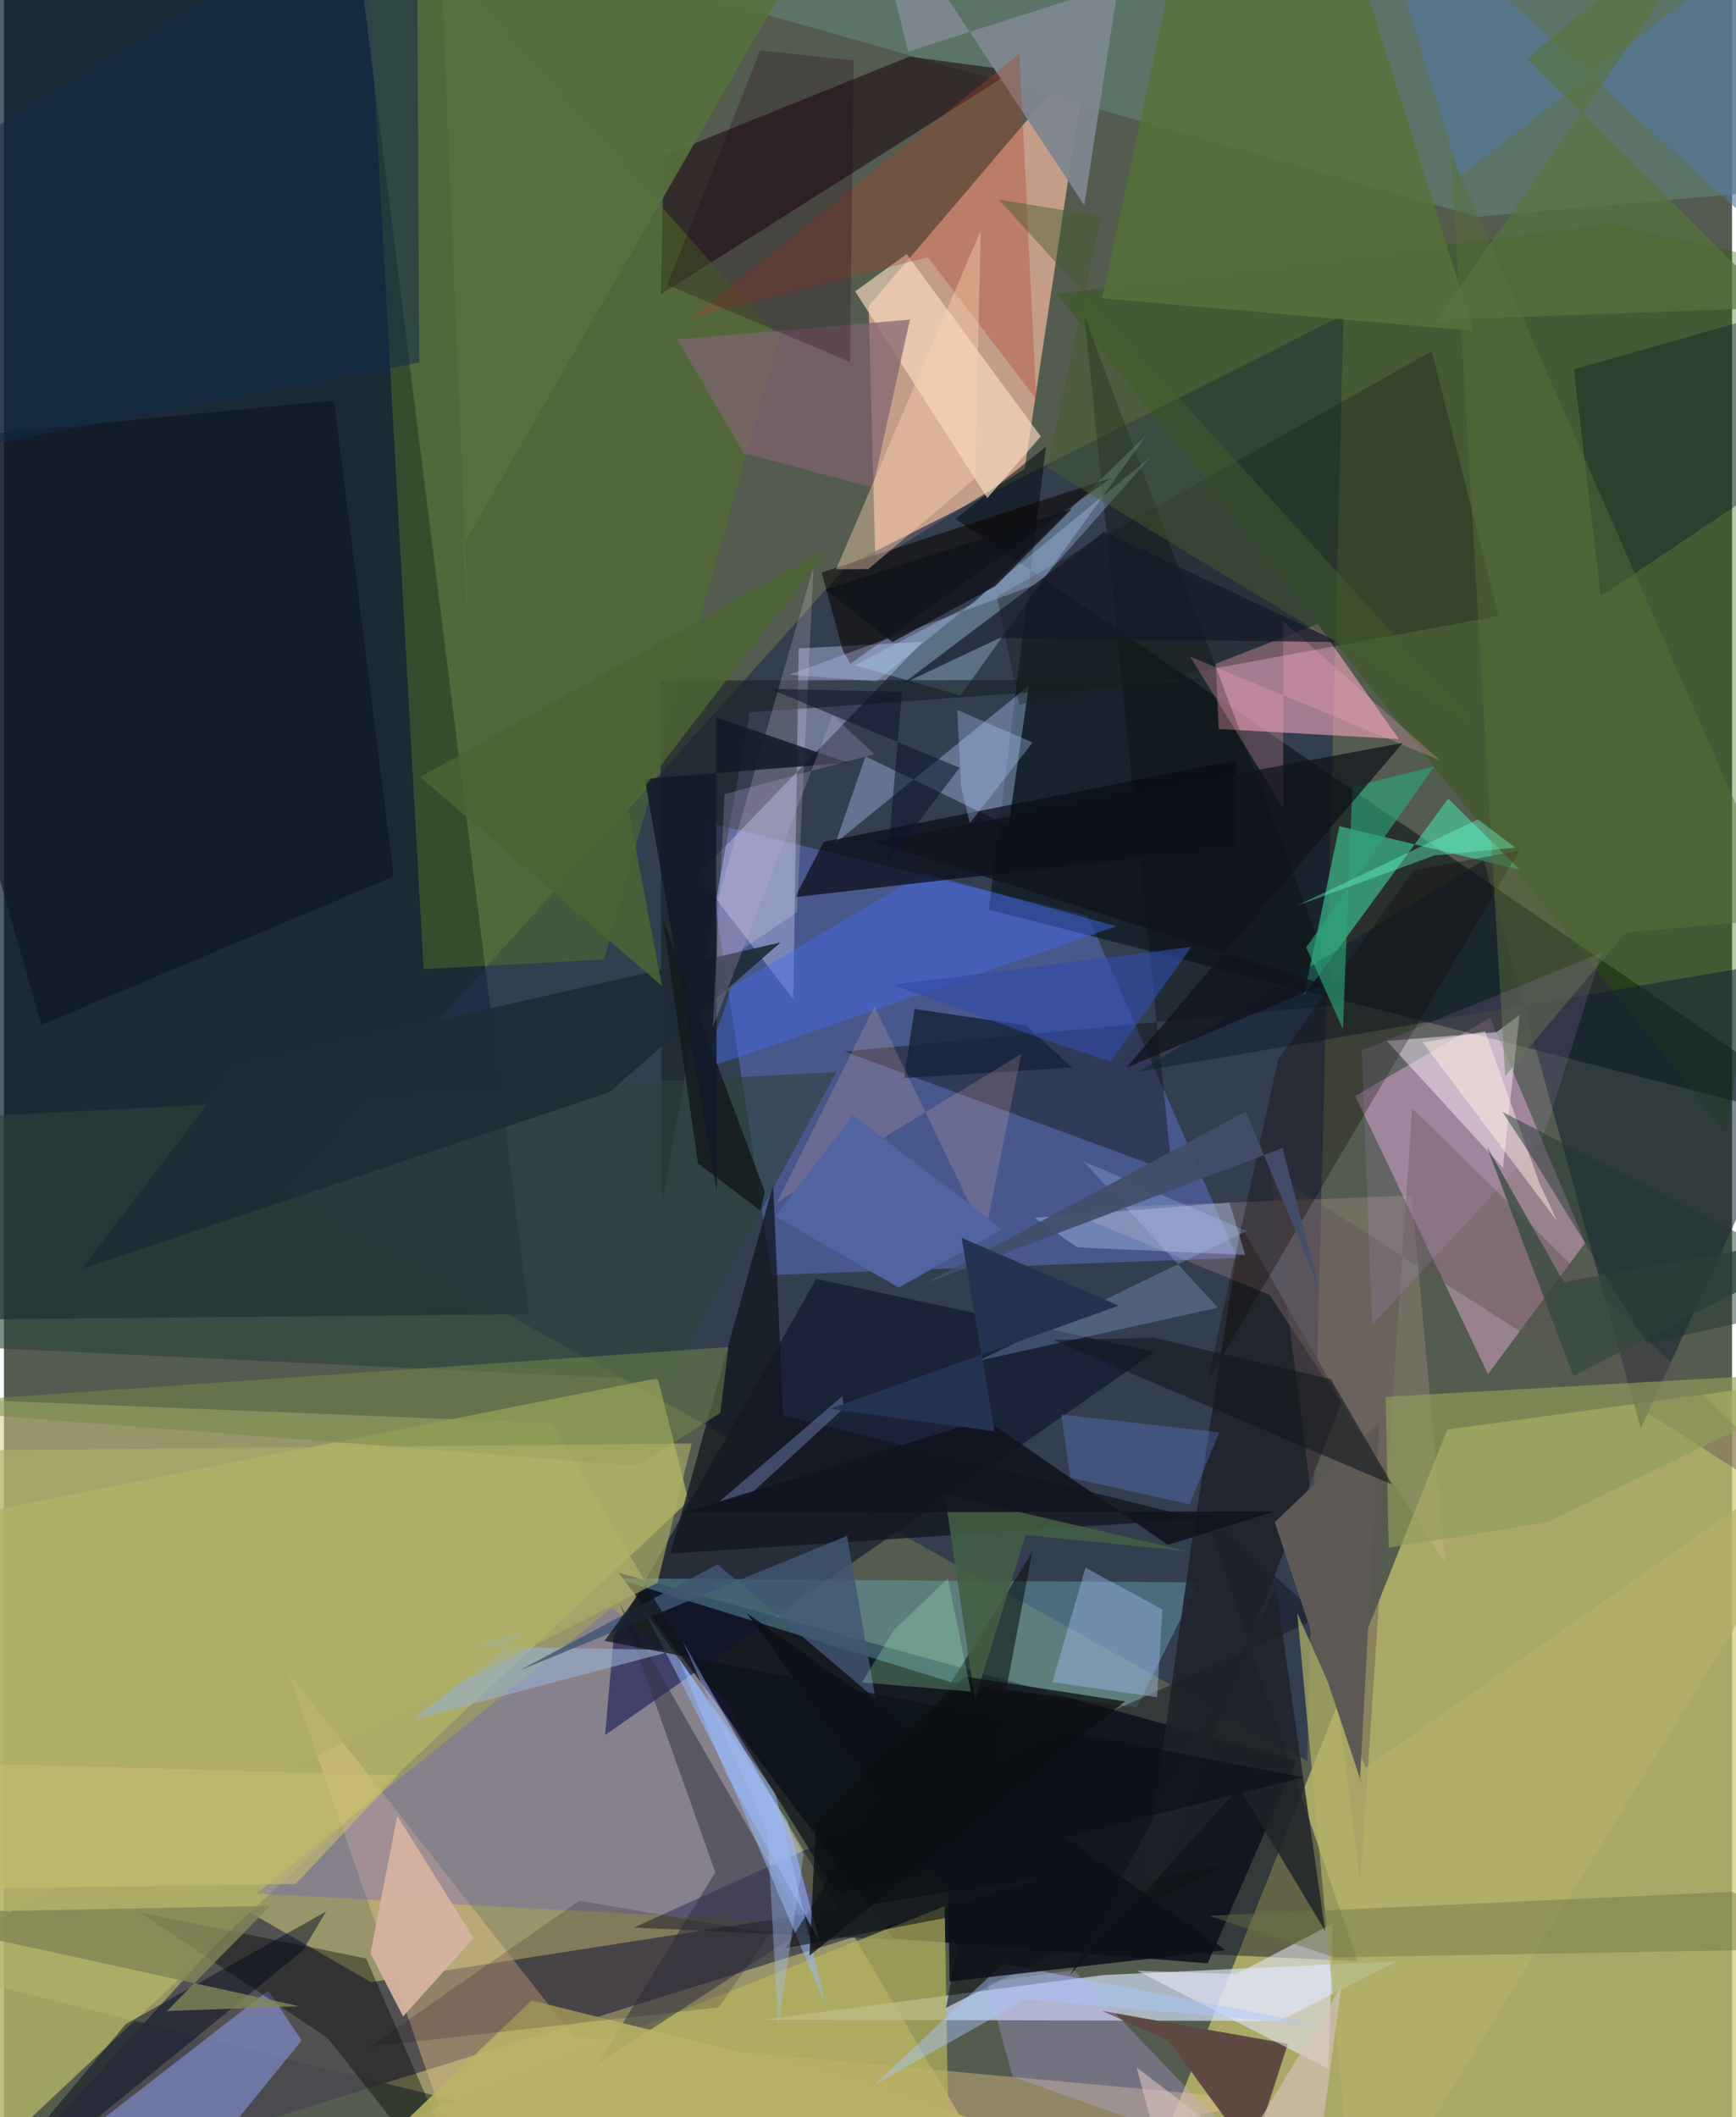 <svg xmlns="http://www.w3.org/2000/svg" width="228" height="278" viewBox="0 0 836 1024"><path fill="#535c4e" d="M0 0h836v1024H0z"/><path fill="#d8cb85" fill-opacity=".518" d="M-18.023 957.137l-39.655-281.855 322.705 13.06L499.332 1086z"/><path fill="#cfc872" fill-opacity=".698" d="M897.593 1086L898 664.105 698.249 691.42 548.91 1065.444z"/><path fill="#001328" fill-opacity=".678" d="M169.91-33.914l83.958 669.499L-62 638.638l26.973-643.2z"/><path fill="#000513" fill-opacity=".737" d="M625.06 851.494l-327.64-90.736 132.777 176.767 152.116 12.078z"/><path fill="#e2af97" fill-opacity=".788" d="M418.31 148.064l3.25 123.415 72.194-44.634 30.604-203.176z"/><path fill="#253050" fill-opacity=".69" d="M408.132 273.404L136.198 575.648 630.44 851.715l17.586-699.46z"/><path fill="#5566ad" fill-opacity=".655" d="M371.503 616.669L337.86 397.172l186.47 45.733 72.334 165.494z"/><path fill="#d4e2f9" fill-opacity=".675" d="M673.767 948.637l-141.593 6.6-165.149 21.634 249.848.604z"/><path fill="#f5b7e5" fill-opacity=".424" d="M717.946 664.64l-64.247-134.531 65.283-37.832 45.977 108.797z"/><path fill="#4b494f" fill-opacity=".902" d="M-15.58 1069.815L117.446 924.12l60.115 34.585 326.814-50.903z"/><path fill="#000a0f" fill-opacity=".522" d="M504.124 215.975l-43.797 34.959 433.82 296.162-417.679-107.081z"/><path fill="#b1b265" fill-opacity=".816" d="M-62 741.692L-52.705 1086l383.94-360.046-14.988-59.349z"/><path fill="#0e162d" fill-opacity=".655" d="M393.003 618.556l163.784 35.298L290.81 839.177l4.214-47.917z"/><path fill="#feabc4" fill-opacity=".561" d="M635.567 301.732l39.243 55.712-87.141-4.84-1.476-31.527z"/><path fill="#e8c68b" fill-opacity=".408" d="M614.336 1016.162L275.61 985.094 137.718 809.21 233.727 1086z"/><path fill="#6eaebf" fill-opacity=".416" d="M458.217 813.632l-162.341-50.213 282.077 1.929-29.931 60.548z"/><path fill="#2a5700" fill-opacity=".333" d="M898 135.443l-64.694 412.71-323.942-405.99 268.468-33.852z"/><path fill="#0f1121" fill-opacity=".451" d="M304.663 932.307L636.755 782.22l-55.742-50.333L654.8 948.552z"/><path fill="#b7c0e9" fill-opacity=".447" d="M384.496 313.595l59.947-3.152-108.9 112.72 46.297 60.013z"/><path fill="#607e71" fill-opacity=".698" d="M712.84 104.87L898 88.564V-62L287.498-16.04z"/><path fill="#0a0d0a" fill-opacity=".404" d="M647.514 485.927l-124.767-332.95 42.33 413.938-158.452-58.338z"/><path fill="#5445f1" fill-opacity=".243" d="M396.75 930.669l-46.938-108.373-55.602-44.709-172.065 138.298z"/><path fill="#48fabd" fill-opacity=".478" d="M628.927 481.38l17.098-81.782 87.36 21.081-34.694-34.44z"/><path fill="#1c0810" fill-opacity=".569" d="M319.198 75.352l-1.411 67.022L488.55 34.133l-50.495-6.742z"/><path fill="#0f1f30" fill-opacity=".533" d="M791.842 690.863l-75.997-274.888-166.806 102.322L898 458.46z"/><path fill="#93a3fc" fill-opacity=".49" d="M127.922 962.741L-13.99 1072.764 63.426 1086l80.57-99.074z"/><path fill="#517727" fill-opacity=".475" d="M173.452-62l201.49 225.562-84.662 300.55-87.26 4.603z"/><path fill="#b7b35d" fill-opacity=".706" d="M455.084 921.962L163.18 1037.619l267.312 32.083 26.323-45.882z"/><path fill="#fff8fc" fill-opacity=".49" d="M668.977 503.467l53.087-4.213 11.148-8.346-8.053 73.94z"/><path fill="#5e4842" fill-opacity=".984" d="M563.57 987.153l40.147 55.023 17.417-53.651-89.82-15.905z"/><path fill="#a8c0f1" fill-opacity=".412" d="M485.998 399.469l-69.214-33.651-14.518 41.913 93.563-76.079z"/><path fill="#fadcc2" fill-opacity=".651" d="M475.727 240.892l-63.922-99.946 24.868-18.071 64.913 88.212z"/><path fill="#b0d8f8" fill-opacity=".325" d="M469.158 291.668l83.61-81.325-90.009 126.007-51.23-14.573z"/><path fill="#162123" fill-opacity=".596" d="M317.52 329.122l.881 252.77 42.33-237.324 221.017-15.808z"/><path fill="#557139" fill-opacity=".847" d="M531.28 144.27L575.703-62h65.289l70.054 222.022z"/><path fill="#1f2128" fill-opacity=".878" d="M598.457 592.718l-23.976 154.548-26.61 188.694 99.202-258.102z"/><path fill="#ffc6bd" fill-opacity=".18" d="M681.02 578.252l16.137 177.426-84.828-129.333-100.646-41.636z"/><path fill="#e9e8ff" fill-opacity=".537" d="M640.77 1000.664l2.132-70.41-46.694 24.546-48.072-1.625z"/><path fill="#426bed" fill-opacity=".455" d="M444.932 422.235L352.2 477.27l-13.676 39.842 199.637-69.118z"/><path fill="#12161e" fill-opacity=".749" d="M376.897 684.491l201.285 50.149-255.84 16.8 49.778-178.522z"/><path fill="#090d15" fill-opacity=".714" d="M396.57 407.16l-13.758 26.732 213.098-24.338.163-41.912z"/><path fill="#30323f" fill-opacity=".522" d="M344.146 905.515l-46.2-129.87 90.169 157.205-100.753 65.31z"/><path fill="#020302" fill-opacity=".384" d="M156.684 985.786L235.497 1086l-60.281-138.748-109.711-22.323z"/><path fill="#0e141f" fill-opacity=".569" d="M188.621 423.877l-170.59 71.862L-62 215.243l221.59-21.568z"/><path fill="#7f8791" fill-opacity=".941" d="M522.628 99.249L539.081-7.534 437.407 24.963 416.02-62z"/><path fill="#93bafb" fill-opacity=".525" d="M373.21 867.276l-63.578-88.458 39.157 76.19 48.803 114.942z"/><path fill="#2c433c" fill-opacity=".604" d="M-62 649.282l50.286-109.373L402.7 518.498l-80.96 149.197z"/><path fill="#98b2d1" fill-opacity=".592" d="M198.155 831.627L324.963 798.1l-99.288-1.875 27.481-7.946z"/><path fill="#c3adff" fill-opacity=".282" d="M517.513 952.807l-42.05 5.87 12.511 45.753 119.466 42.425z"/><path fill="#a9442d" fill-opacity=".349" d="M446.959 124.383l-114.624 29.429L491.28 25.895l8.11 167.183z"/><path fill="#191d18" fill-opacity=".353" d="M480.377 288.541l210.336-118.66 32.35 128.036-231.855 42.8z"/><path fill="#0c0500" fill-opacity=".561" d="M405.761 314.51l-10.17-37.636 140.198-45.825-126.31 89.971z"/><path fill="#d6b1a1" fill-opacity=".957" d="M227.23 937.381L190.276 878.3l-12.954 66.42 15.768 30.589z"/><path fill="#7f626f" fill-opacity=".706" d="M420.308 235.858l-62.52-16.736-32.066-55.021 112.56-9.503z"/><path fill="#a9c0f6" fill-opacity=".404" d="M557.851 820.912l2.59-42.455-37.202-20.21-16.058 55.325z"/><path fill="#ffecfe" fill-opacity=".188" d="M383.634 441.225l-38.506 26.103-.272-30.63 46.799-162.492z"/><path fill="#615252" fill-opacity=".427" d="M898 749.129L681.248 535.944 656.143 910.14l-43.684-343.465z"/><path fill="#0d1412" fill-opacity=".592" d="M592.317 901.777l-214.203 40.534 119.354-191.623-41.71 220.45z"/><path fill="#748a4a" fill-opacity=".518" d="M346.516 683.459l3.963-31.931L-62 680.226l368.084 28.643z"/><path fill="#939e59" fill-opacity=".655" d="M668.423 675.585l1.45 72.924 76.317-12.102L898 662.642z"/><path fill="#5477a0" fill-opacity=".612" d="M659.475-62l44.857 147.302L894.038-62l1.033 214.878z"/><path fill="#112c48" fill-opacity=".541" d="M200.912 175.33L199.622-62-30.954 77.918-62 225.528z"/><path fill="#0f0b07" fill-opacity=".337" d="M733.114 411.417L582.3 667.99l34.205-155.863 65.46-91.218z"/><path fill="#a5c8ff" fill-opacity=".255" d="M587.24 632.463l-116.093 25.786 130-62.838-78.882-33.687z"/><path fill="#0a1426" fill-opacity=".376" d="M869.552 223.424l-97.008 64.87-13.09-109.673L898 139.37z"/><path fill="#04091e" fill-opacity=".475" d="M-30.625 1086L144.53 943.455l11.33-18.935-96.957 54.477z"/><path fill="#5a6f39" fill-opacity=".463" d="M862.061 444.236l-77.424 6.786-58.386 69.485L699.93 73.944z"/><path fill="#bbccfe" fill-opacity=".318" d="M422.129 329.502l-42.335-3.156L500.5 282.263l54.52-61.488z"/><path fill="#1f2c37" fill-opacity=".918" d="M292.955 528.174l82.78-72.357-263.447 59.878-74.563 97.884z"/><path fill="#b3b167" fill-opacity=".706" d="M654.071 1086l-28.414-305.83 33.223 74.718L898 687.868z"/><path fill="#ffd2b0" fill-opacity=".404" d="M402.609 275.331l15.522-.077 51.581-43.799 2.833-119.999z"/><path fill="#6675a4" fill-opacity=".529" d="M360.91 722.896l45.284-41.687-.585-5.93-59.81 51.287z"/><path fill="#697343" fill-opacity=".427" d="M898 942.208l-254.263 4.516-60.721-20.138 253.055-11.614z"/><path fill="#bbd9ff" fill-opacity=".341" d="M600.454 606.983l-81.271-3.704-20.589-14.25 94.275-7.368z"/><path fill="#17233d" fill-opacity=".827" d="M440.506 487.975l53.897 8.043 22.406 20.36-81.3 5.029z"/><path fill="#f5c1b6" fill-opacity=".184" d="M474.498 597.546l-53.355-110.783-47.126 94.772 118.148-71.763z"/><path fill="#637fd7" fill-opacity=".329" d="M511.439 684.134l76.531 8.65-14.483 34.832-57.634-12.907z"/><path fill="#ffa9c4" fill-opacity=".263" d="M694.703 367.758l-75.935-67.347.207 90.686-45.112-73.526z"/><path fill="#5f5955" d="M656.06 860.02l9.233-171.873-50.538 48.073 43.135 129.651z"/><path fill="#435e44" fill-opacity=".878" d="M494.286 742.452l-24.573 79.634-14.544-99.145 117.276 27.295z"/><path fill="#2da37a" fill-opacity=".643" d="M647.764 497.843l4.539-117.42 39.7-9.696-62.016 87.509z"/><path fill="#415673" fill-opacity=".816" d="M421.608 821.61l-76.435-65.02-95.368 51.185 158.063-64.948z"/><path fill="#57723d" fill-opacity=".898" d="M222.254 263.584L381.687-13.528 209.582-62l15.31 370.01z"/><path fill="#828658" fill-opacity=".8" d="M142.776 970.315L-62 925.48l190.88-3.706-50.033 50.908z"/><path fill="#141a1d" fill-opacity=".824" d="M368.114 576.443l-2.14 9.099-30.217-22.862-17.004-118.122z"/><path fill="#314aa9" fill-opacity=".635" d="M574.41 457.957L429.879 476.37l78.626 28.212 26.788 8.89z"/><path fill="#141a27" fill-opacity=".718" d="M481.683 308.553l164.05 2.013-113.482-53.368-97.72 73.683z"/><path fill="#1f2329" fill-opacity=".824" d="M615.36 767.717l-99.555 187.482 81.692-90.58 41.634 69.223z"/><path fill="#b9b365" fill-opacity=".867" d="M666.46 1086l-267.628-82.824-143.588-35.633L131.431 1086z"/><path fill="#1c0018" fill-opacity=".176" d="M278.437 919.276l-101.468 70.591 168.795-18.953 24.993-35.685z"/><path fill="#465c2c" fill-opacity=".459" d="M530.831 104.639l-49.522-8.073L714.242 352.96l-209.55-126.658z"/><path fill="#9cbcff" fill-opacity=".529" d="M394.576 939.015l-15.452-58.132-52.797-79.19 22.6 55.337z"/><path fill="#d2a9ff" fill-opacity=".129" d="M661.842 640.889l-4.975-132.835L773 460.638l-28.835 91.109z"/><path fill="#131a27" fill-opacity=".871" d="M408.264 368.89l-98.202 7.791 34.79 199.403-.398-229.138z"/><path fill="#bdadda" fill-opacity=".259" d="M400.883 346.008l20.29 18.759-72.543 19.288-5.751 113.094z"/><path fill="#0c1119" fill-opacity=".714" d="M403.2 916.416l225.22-56.767-337.845-66.035 19.72-27.203z"/><path fill="#0f1219" fill-opacity=".718" d="M676.682 359.314L543.08 516.386l95.298-40.296-217.1-69.034z"/><path fill="#0c1328" fill-opacity=".549" d="M427.38 417.37l34.918-46.028-91.838-38.202 63.986 1.471z"/><path fill="#69ffce" fill-opacity=".392" d="M692.185 413.72L625.6 438.01l87.484-41.697 18.116 13.689z"/><path fill="#4b6433" fill-opacity=".843" d="M201.401 375.846l116.935 101.026-16.394-86.078 96.582-125.55z"/><path fill="#a9c6ff" fill-opacity=".439" d="M638.737 979.804l-144.49-12.78L421 1008.44l62.283-58.666z"/><path fill="#21001b" fill-opacity=".255" d="M365.863 24.38l45.174 4.94-1.711 145.748-88.388-37.265z"/><path fill="#afb067" fill-opacity=".616" d="M316.161 765.517L1.915 925.162l-26.93-223.544 357.703-3.462z"/><path fill="#d9c3c0" fill-opacity=".596" d="M633.02 1065l-85.006-65.024L570.518 1086l76.52-125.513z"/><path fill="#57733f" fill-opacity=".667" d="M858.307 148.742L736.837 28.365 845.052-62 692.997 154.83z"/><path fill="#13181e" fill-opacity=".596" d="M671.474 717.962l-163.93-69.848 48.831-1.045 85.538 19.996z"/><path fill="#0d111a" fill-opacity=".871" d="M590.936 943.188l-231.62-163.013 97.62 134.771.482 43.466z"/><path fill="#a4bdf2" fill-opacity=".396" d="M369.38 886.102l5.148 94.335 12.314-83.395-58.505-103.37z"/><path fill="#34493d" fill-opacity=".741" d="M898 594.232l-138.748 71.294-41.864-110.907 37.157 65.472z"/><path fill="#0f1219" fill-opacity=".804" d="M516.557 246.143l-119.143 39.14 32.41 25.272 49.833-27.121z"/><path fill="#fff1e1" fill-opacity=".486" d="M686.417 504.193l30.127-5.374 26.339 73.641 8.537 18.194z"/><path fill="#0f141e" fill-opacity=".886" d="M614.662 731.03l-285.747.53 145.733-45.076 88.473 60.675z"/><path fill="#434e6b" fill-opacity=".929" d="M445.902 620.716l172.633-65.44 17.276 66.424-35.09-84.147z"/><path fill="#c7bd6e" fill-opacity=".592" d="M141.12 911.207l-174.142 2.539L-62 851.576l252.702 7.025z"/><path fill="#0c1014" fill-opacity=".765" d="M542.326 822.9l-152.65 122.96 3.166-64.873 72.03-70.115z"/><path fill="#5163a1" fill-opacity=".988" d="M410.766 539.395l-37.55 48.948 59.689 34.447 49.919-28.298z"/><path fill="#213635" fill-opacity=".486" d="M740.917 562.287l-15.963-24.47L898 626.854 794.779 649.75z"/><path fill="#a4fbc1" fill-opacity=".251" d="M467.745 818.134l-11.102-54.632-25.994 24.69-15.572 25.546z"/><path fill="#253352" fill-opacity=".988" d="M539.327 631.52l-76.031-32.81 15.963 93.553-79.7-10.839z"/><path fill="#b1ccff" fill-opacity=".325" d="M467.288 398.064l-4.2-17.32-1.939-37.375 36.504 15.731z"/></svg>